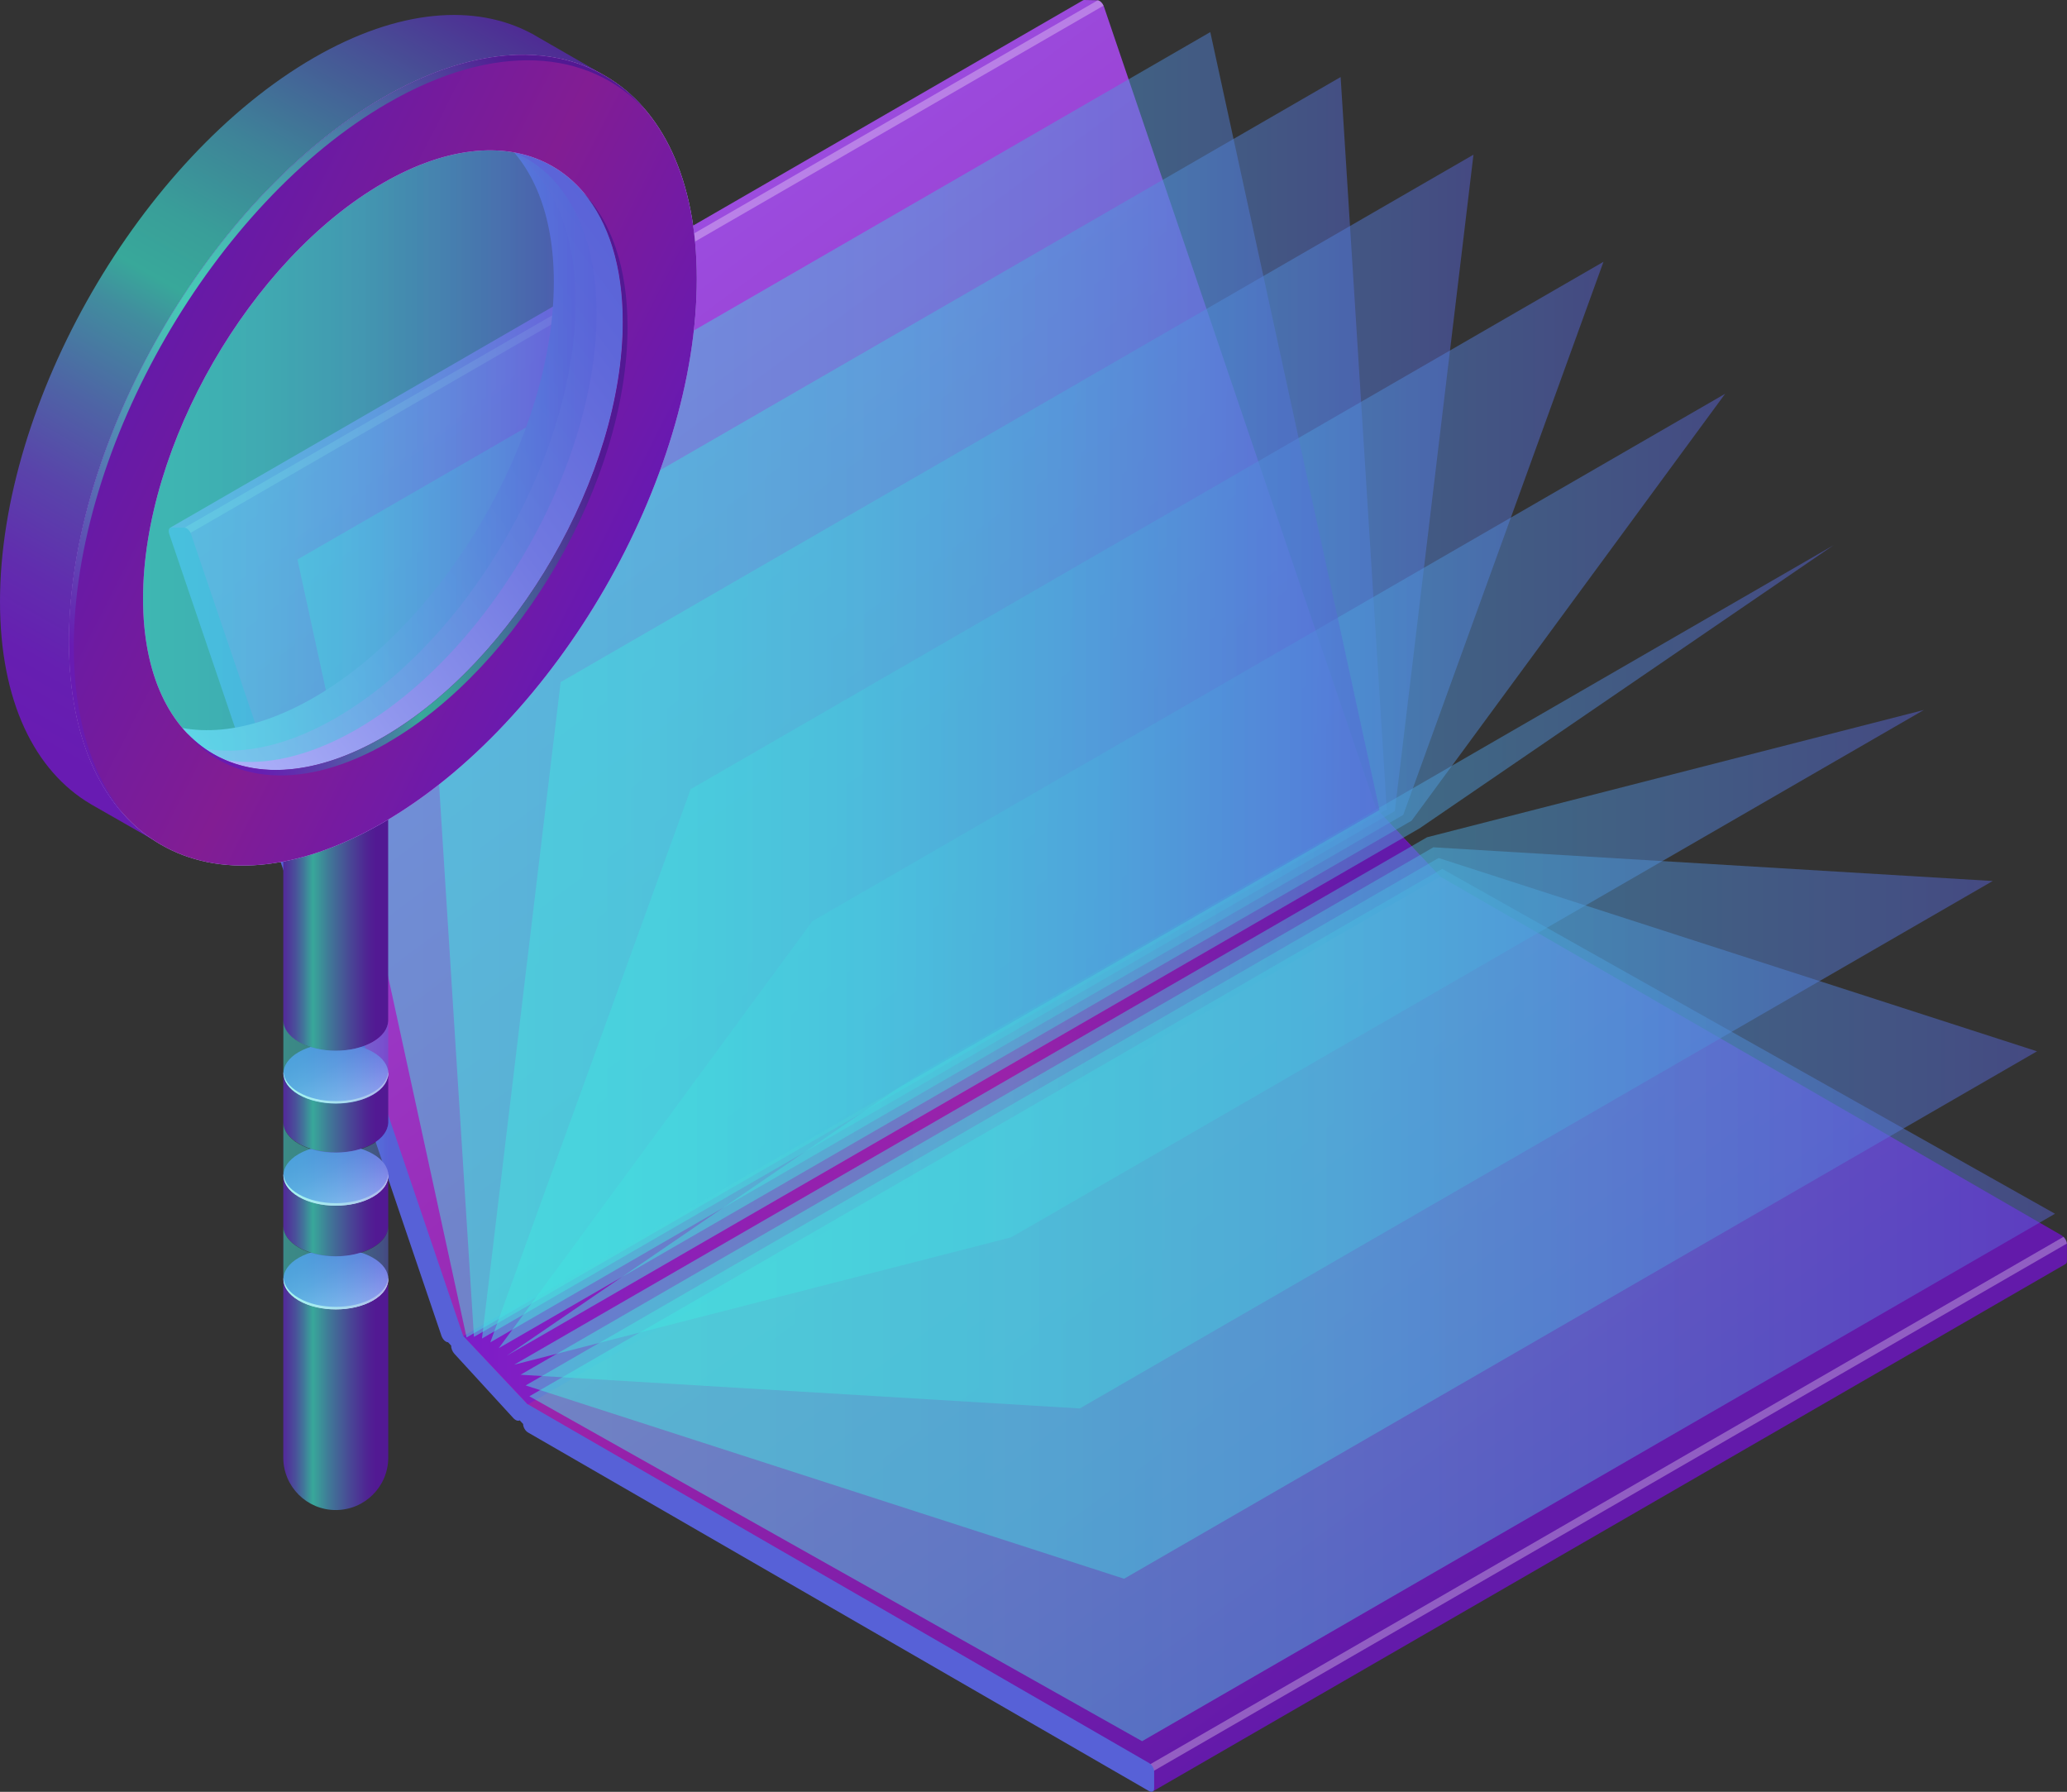 <?xml version="1.0" encoding="UTF-8"?>
<svg id="Layer_1" data-name="Layer 1" xmlns="http://www.w3.org/2000/svg" xmlns:xlink="http://www.w3.org/1999/xlink" viewBox="0 0 255.17 221.16">
  <rect x="0" y="0" width="255.17" height="221.16" fill="#333333" stroke="none"/>
  <defs>
    <style>
      .cls-1 {
        fill: url(#linear-gradient);
      }

      .cls-2 {
        fill: url(#_ÂÁ_Ï_ÌÌ_È_ËÂÌÚ_18);
      }

      .cls-3, .cls-4 {
        fill: #fff;
      }

      .cls-5 {
        fill: #bcbeff;
      }

      .cls-6 {
        fill: url(#_ÂÁ_Ï_ÌÌ_È_ËÂÌÚ_18-4);
      }

      .cls-7 {
        fill: url(#_ÂÁ_Ï_ÌÌ_È_ËÂÌÚ_18-2);
      }

      .cls-8 {
        fill: url(#_ÂÁ_Ï_ÌÌ_È_ËÂÌÚ_18-3);
      }

      .cls-9 {
        fill: url(#_ÂÁ_Ï_ÌÌ_È_ËÂÌÚ_15-14);
        opacity: .5;
      }

      .cls-10 {
        fill: url(#_ÂÁ_Ï_ÌÌ_È_ËÂÌÚ_15-12);
      }

      .cls-10, .cls-11, .cls-12, .cls-13, .cls-14, .cls-15, .cls-16, .cls-17, .cls-18, .cls-19, .cls-20, .cls-21, .cls-22, .cls-23 {
        opacity: .48;
      }

      .cls-11 {
        fill: url(#_ÂÁ_Ï_ÌÌ_È_ËÂÌÚ_15-15);
      }

      .cls-12 {
        fill: url(#_ÂÁ_Ï_ÌÌ_È_ËÂÌÚ_15-10);
      }

      .cls-13 {
        fill: url(#_ÂÁ_Ï_ÌÌ_È_ËÂÌÚ_15-13);
      }

      .cls-14 {
        fill: url(#_ÂÁ_Ï_ÌÌ_È_ËÂÌÚ_15-11);
      }

      .cls-15 {
        fill: url(#_ÂÁ_Ï_ÌÌ_È_ËÂÌÚ_15-9);
      }

      .cls-16 {
        fill: url(#_ÂÁ_Ï_ÌÌ_È_ËÂÌÚ_15-3);
      }

      .cls-17 {
        fill: url(#_ÂÁ_Ï_ÌÌ_È_ËÂÌÚ_15-7);
      }

      .cls-18 {
        fill: url(#_ÂÁ_Ï_ÌÌ_È_ËÂÌÚ_15-4);
      }

      .cls-19 {
        fill: url(#_ÂÁ_Ï_ÌÌ_È_ËÂÌÚ_15-8);
      }

      .cls-20 {
        fill: url(#_ÂÁ_Ï_ÌÌ_È_ËÂÌÚ_15-6);
      }

      .cls-21 {
        fill: url(#_ÂÁ_Ï_ÌÌ_È_ËÂÌÚ_15-5);
      }

      .cls-22 {
        fill: url(#_ÂÁ_Ï_ÌÌ_È_ËÂÌÚ_15-2);
      }

      .cls-24 {
        fill: url(#linear-gradient-3);
      }

      .cls-25 {
        fill: url(#linear-gradient-4);
      }

      .cls-26 {
        fill: url(#linear-gradient-2);
      }

      .cls-27 {
        fill: url(#linear-gradient-6);
      }

      .cls-28 {
        fill: url(#linear-gradient-7);
      }

      .cls-29 {
        fill: url(#linear-gradient-5);
      }

      .cls-23 {
        fill: url(#_ÂÁ_Ï_ÌÌ_È_ËÂÌÚ_15);
      }

      .cls-30 {
        fill: url(#_ÂÁ_Ï_ÌÌ_È_ËÂÌÚ_2);
      }

      .cls-4 {
        opacity: .3;
      }
    </style>
    <linearGradient id="linear-gradient" x1="60.19" y1="30.98" x2="192.37" y2="208.23" gradientUnits="userSpaceOnUse">
      <stop offset="0" stop-color="#9c51e5"/>
      <stop offset=".4" stop-color="#992fbb"/>
      <stop offset=".56" stop-color="#92a"/>
      <stop offset=".92" stop-color="#631aaa"/>
    </linearGradient>
    <linearGradient id="linear-gradient-2" x1="57.2" y1="136.57" x2="177.78" y2="136.57" gradientUnits="userSpaceOnUse">
      <stop offset="0" stop-color="#7c1dc9"/>
      <stop offset=".14" stop-color="#871fbc"/>
      <stop offset=".36" stop-color="#9421ae"/>
      <stop offset=".56" stop-color="#92a"/>
      <stop offset=".92" stop-color="#631aaa"/>
    </linearGradient>
    <linearGradient id="_ÂÁ_Ï_ÌÌ_È_ËÂÌÚ_15" data-name="¡ÂÁ˚ÏˇÌÌ˚È „‡‰ËÂÌÚ 15" x1="52.8" y1="87.26" x2="171.2" y2="87.26" gradientUnits="userSpaceOnUse">
      <stop offset="0" stop-color="#42e8e0"/>
      <stop offset=".15" stop-color="#42e3df"/>
      <stop offset=".33" stop-color="#44d4de"/>
      <stop offset=".52" stop-color="#48bddd"/>
      <stop offset=".72" stop-color="#4d9bda"/>
      <stop offset=".93" stop-color="#5471d8"/>
      <stop offset="1" stop-color="#5761d7"/>
    </linearGradient>
    <linearGradient id="_ÂÁ_Ï_ÌÌ_È_ËÂÌÚ_15-2" data-name="¡ÂÁ˚ÏˇÌÌ˚È „‡‰ËÂÌÚ 15" x1="59.5" y1="92.15" x2="181.9" y2="92.15" xlink:href="#_ÂÁ_Ï_ÌÌ_È_ËÂÌÚ_15"/>
    <linearGradient id="_ÂÁ_Ï_ÌÌ_È_ËÂÌÚ_15-3" data-name="¡ÂÁ˚ÏˇÌÌ˚È „‡‰ËÂÌÚ 15" x1="60.53" y1="99" x2="197.95" y2="99" xlink:href="#_ÂÁ_Ï_ÌÌ_È_ËÂÌÚ_15"/>
    <linearGradient id="_ÂÁ_Ï_ÌÌ_È_ËÂÌÚ_15-4" data-name="¡ÂÁ˚ÏˇÌÌ˚È „‡‰ËÂÌÚ 15" x1="61.57" y1="107.5" x2="212.97" y2="107.5" xlink:href="#_ÂÁ_Ï_ÌÌ_È_ËÂÌÚ_15"/>
    <linearGradient id="_ÂÁ_Ï_ÌÌ_È_ËÂÌÚ_15-5" data-name="¡ÂÁ˚ÏˇÌÌ˚È „‡‰ËÂÌÚ 15" x1="62.56" y1="117.32" x2="226.34" y2="117.32" xlink:href="#_ÂÁ_Ï_ÌÌ_È_ËÂÌÚ_15"/>
    <linearGradient id="_ÂÁ_Ï_ÌÌ_È_ËÂÌÚ_15-6" data-name="¡ÂÁ˚ÏˇÌÌ˚È „‡‰ËÂÌÚ 15" x1="63.47" y1="128.03" x2="237.5" y2="128.03" xlink:href="#_ÂÁ_Ï_ÌÌ_È_ËÂÌÚ_15"/>
    <linearGradient id="_ÂÁ_Ï_ÌÌ_È_ËÂÌÚ_15-7" data-name="¡ÂÁ˚ÏˇÌÌ˚È „‡‰ËÂÌÚ 15" x1="64.26" y1="139.21" x2="246" y2="139.21" xlink:href="#_ÂÁ_Ï_ÌÌ_È_ËÂÌÚ_15"/>
    <linearGradient id="_ÂÁ_Ï_ÌÌ_È_ËÂÌÚ_15-8" data-name="¡ÂÁ˚ÏˇÌÌ˚È „‡‰ËÂÌÚ 15" x1="64.89" y1="150.38" x2="251.47" y2="150.38" xlink:href="#_ÂÁ_Ï_ÌÌ_È_ËÂÌÚ_15"/>
    <linearGradient id="_ÂÁ_Ï_ÌÌ_È_ËÂÌÚ_15-9" data-name="¡ÂÁ˚ÏˇÌÌ˚È „‡‰ËÂÌÚ 15" x1="65.35" y1="161.08" x2="253.69" y2="161.08" xlink:href="#_ÂÁ_Ï_ÌÌ_È_ËÂÌÚ_15"/>
    <linearGradient id="_ÂÁ_Ï_ÌÌ_È_ËÂÌÚ_15-10" data-name="¡ÂÁ˚ÏˇÌÌ˚È „‡‰ËÂÌÚ 15" x1="36.72" y1="84.52" x2="170.3" y2="84.52" xlink:href="#_ÂÁ_Ï_ÌÌ_È_ËÂÌÚ_15"/>
    <linearGradient id="_ÂÁ_Ï_ÌÌ_È_ËÂÌÚ_2" data-name="¡ÂÁ˚ÏˇÌÌ˚È „‡‰ËÂÌÚ 2" x1="-413.95" y1="1454.47" x2="-289.24" y2="1533.45" gradientTransform="translate(372.1 -1401.53) rotate(30) skewX(30)" gradientUnits="userSpaceOnUse">
      <stop offset="0" stop-color="#5761d7"/>
      <stop offset="1" stop-color="#5761d7"/>
    </linearGradient>
    <linearGradient id="_ÂÁ_Ï_ÌÌ_È_ËÂÌÚ_18" data-name="¡ÂÁ˚ÏˇÌÌ˚È „‡‰ËÂÌÚ 18" x1="476.88" y1="1382.13" x2="487.46" y2="1382.13" gradientTransform="translate(1006.02 -906.63) rotate(30) skewX(-30)" gradientUnits="userSpaceOnUse">
      <stop offset="0" stop-color="#5761d7"/>
      <stop offset=".16" stop-color="#5e67d9"/>
      <stop offset=".41" stop-color="#7179e1"/>
      <stop offset=".69" stop-color="#9197ee"/>
      <stop offset="1" stop-color="#bcbeff"/>
    </linearGradient>
    <linearGradient id="_ÂÁ_Ï_ÌÌ_È_ËÂÌÚ_18-2" data-name="¡ÂÁ˚ÏˇÌÌ˚È „‡‰ËÂÌÚ 18" x1="489.47" y1="1393.03" x2="500.05" y2="1393.03" xlink:href="#_ÂÁ_Ï_ÌÌ_È_ËÂÌÚ_18"/>
    <linearGradient id="_ÂÁ_Ï_ÌÌ_È_ËÂÌÚ_18-3" data-name="¡ÂÁ˚ÏˇÌÌ˚È „‡‰ËÂÌÚ 18" x1="502.27" y1="1404.11" x2="512.85" y2="1404.11" xlink:href="#_ÂÁ_Ï_ÌÌ_È_ËÂÌÚ_18"/>
    <linearGradient id="linear-gradient-3" x1="-70.33" y1="142.36" x2="-54.54" y2="142.36" gradientTransform="translate(101.67)" gradientUnits="userSpaceOnUse">
      <stop offset=".16" stop-color="#561b9b"/>
      <stop offset=".2" stop-color="#54219a"/>
      <stop offset=".26" stop-color="#50349a"/>
      <stop offset=".33" stop-color="#49539a"/>
      <stop offset=".4" stop-color="#407e9a"/>
      <stop offset=".46" stop-color="#38a89a"/>
      <stop offset=".59" stop-color="#407897"/>
      <stop offset=".76" stop-color="#494595"/>
      <stop offset=".88" stop-color="#4f2593"/>
      <stop offset=".95" stop-color="#521993"/>
    </linearGradient>
    <linearGradient id="_ÂÁ_Ï_ÌÌ_È_ËÂÌÚ_15-11" data-name="¡ÂÁ˚ÏˇÌÌ˚È „‡‰ËÂÌÚ 15" x1="-66.69" y1="131.09" x2="-53.74" y2="131.09" gradientTransform="translate(101.67)" xlink:href="#_ÂÁ_Ï_ÌÌ_È_ËÂÌÚ_15"/>
    <linearGradient id="_ÂÁ_Ï_ÌÌ_È_ËÂÌÚ_15-12" data-name="¡ÂÁ˚ÏˇÌÌ˚È „‡‰ËÂÌÚ 15" x1="-66.69" y1="143.68" x2="-53.74" y2="143.68" gradientTransform="translate(101.67)" xlink:href="#_ÂÁ_Ï_ÌÌ_È_ËÂÌÚ_15"/>
    <linearGradient id="_ÂÁ_Ï_ÌÌ_È_ËÂÌÚ_15-13" data-name="¡ÂÁ˚ÏˇÌÌ˚È „‡‰ËÂÌÚ 15" x1="-66.69" y1="156.48" x2="-53.74" y2="156.48" gradientTransform="translate(101.67)" xlink:href="#_ÂÁ_Ï_ÌÌ_È_ËÂÌÚ_15"/>
    <linearGradient id="linear-gradient-4" x1="-1.2" y1="104.2" x2="64.61" y2="-12.45" gradientUnits="userSpaceOnUse">
      <stop offset=".1" stop-color="#681bb2"/>
      <stop offset=".17" stop-color="#661fb1"/>
      <stop offset=".24" stop-color="#612dae"/>
      <stop offset=".32" stop-color="#5944aa"/>
      <stop offset=".4" stop-color="#4e64a5"/>
      <stop offset=".49" stop-color="#418d9e"/>
      <stop offset=".53" stop-color="#38a89a"/>
      <stop offset=".59" stop-color="#399e99"/>
      <stop offset=".68" stop-color="#3e8398"/>
      <stop offset=".79" stop-color="#465896"/>
      <stop offset=".93" stop-color="#511d93"/>
      <stop offset=".94" stop-color="#521993"/>
    </linearGradient>
    <linearGradient id="_ÂÁ_Ï_ÌÌ_È_ËÂÌÚ_18-4" data-name="¡ÂÁ˚ÏˇÌÌ˚È „‡‰ËÂÌÚ 18" x1="-14.92" y1="32.69" x2="-90.29" y2="87.88" gradientTransform="translate(101.67)" xlink:href="#_ÂÁ_Ï_ÌÌ_È_ËÂÌÚ_18"/>
    <linearGradient id="_ÂÁ_Ï_ÌÌ_È_ËÂÌÚ_15-14" data-name="¡ÂÁ˚ÏˇÌÌ˚È „‡‰ËÂÌÚ 15" x1="-87.25" y1="55.82" x2="-28.02" y2="55.82" gradientTransform="translate(121.19 77.82) rotate(60)" xlink:href="#_ÂÁ_Ï_ÌÌ_È_ËÂÌÚ_15"/>
    <linearGradient id="_ÂÁ_Ï_ÌÌ_È_ËÂÌÚ_15-15" data-name="¡ÂÁ˚ÏˇÌÌ˚È „‡‰ËÂÌÚ 15" x1="-89.83" y1="54.42" x2="-30.6" y2="54.42" gradientTransform="translate(118.69 79.35) rotate(60)" xlink:href="#_ÂÁ_Ï_ÌÌ_È_ËÂÌÚ_15"/>
    <linearGradient id="linear-gradient-5" x1="85.79" y1="76.4" x2="12.86" y2="39.3" gradientUnits="userSpaceOnUse">
      <stop offset=".13" stop-color="#6719b2"/>
      <stop offset=".51" stop-color="#821d93"/>
      <stop offset=".86" stop-color="#691aa5"/>
      <stop offset=".95" stop-color="#631aaa"/>
    </linearGradient>
    <linearGradient id="linear-gradient-6" x1="4.53" y1="87.01" x2="69.07" y2="4.03" gradientUnits="userSpaceOnUse">
      <stop offset=".08" stop-color="#681bb2"/>
      <stop offset=".21" stop-color="#5b5db3"/>
      <stop offset=".34" stop-color="#5097b4"/>
      <stop offset=".43" stop-color="#49bbb5"/>
      <stop offset=".48" stop-color="#47c9b6"/>
      <stop offset=".54" stop-color="#47c2b4"/>
      <stop offset=".61" stop-color="#48b1b1"/>
      <stop offset=".69" stop-color="#4a95ab"/>
      <stop offset=".78" stop-color="#4c6ea4"/>
      <stop offset=".88" stop-color="#4f3d9a"/>
      <stop offset=".94" stop-color="#521993"/>
    </linearGradient>
    <linearGradient id="linear-gradient-7" x1="23.04" y1="59.76" x2="77.47" y2="59.76" xlink:href="#linear-gradient-4"/>
  </defs>
  <g>
    <path class="cls-1" d="M254.56,152.51l-76.68-44.27s-.07-.02-.1-.03v-.02s-7.89-8.38-7.89-8.38L136.28,.82c-.15-.43-.51-.79-.81-.79L133.86,0c-.07,0-.13,.02-.18,.05h0S21,65.14,21,65.14l35.79,100.54,6.67,8.16,16.12,9.75,49.65,28.26,13.07,9.26,112.68-65.09h0s0,0,0,0c.11-.06,.18-.2,.18-.39v-2.06c0-.39-.27-.86-.61-1.05Z"/>
    <polygon class="cls-26" points="65.18 173.34 177.78 108.2 169.89 99.8 57.2 164.9 65.18 173.34"/>
  </g>
  <path class="cls-4" d="M140.39,219.75l114.76-66.26c-.02-.29-.19-.61-.41-.83l-115.18,66.5,.83,.59Z"/>
  <path class="cls-4" d="M135.53,.03L21.36,65.95l.83,.59L136.23,.7c-.15-.35-.44-.62-.7-.66Z"/>
  <polygon class="cls-23" points="58.51 165.01 52.8 74.61 165.5 9.51 171.2 99.91 58.51 165.01"/>
  <polygon class="cls-22" points="59.5 165.21 69.21 84.19 181.9 19.09 172.19 100.11 59.5 165.21"/>
  <polygon class="cls-16" points="60.53 165.68 85.26 97.41 197.95 32.31 173.23 100.58 60.53 165.68"/>
  <polygon class="cls-18" points="61.57 166.4 100.28 113.7 212.97 48.6 174.26 101.3 61.57 166.4"/>
  <polygon class="cls-21" points="62.56 167.33 113.65 132.4 226.34 67.3 175.26 102.23 62.56 167.33"/>
  <polygon class="cls-20" points="176.17 103.34 237.5 87.63 124.81 152.73 63.47 168.44 176.17 103.34"/>
  <polygon class="cls-17" points="176.95 104.58 246 108.74 133.3 173.84 64.26 169.68 176.95 104.58"/>
  <polygon class="cls-19" points="177.59 105.9 251.47 129.76 138.77 194.86 64.89 171 177.59 105.9"/>
  <polygon class="cls-15" points="178.04 107.24 253.69 149.81 140.99 214.91 65.35 172.34 178.04 107.24"/>
  <polygon class="cls-12" points="170.3 99.97 57.6 165.08 36.72 69.06 149.41 3.96 170.3 99.97 170.3 99.97"/>
  <path class="cls-30" d="M141.86,217.61l-76.68-44.27s-.07-.02-.1-.03v-.02s-7.89-8.38-7.89-8.38L23.58,65.92c-.15-.43-.51-.79-.81-.79l-1.6-.02c-.3,0-.43,.34-.28,.78l33.61,98.99c.15,.43,.51,.79,.81,.79l.39,.42c-.02,.32,.14,.73,.41,1.02l7.26,7.92c.28,.3,.59,.4,.79,.28l.42,.45c0,.39,.27,.86,.61,1.05l76.68,44.27c.34,.19,.61,.04,.61-.35v-2.06c0-.39-.27-.86-.61-1.05Z"/>
  <path class="cls-2" d="M46.04,135.14c2.53-1.46,2.53-3.83,0-5.29-2.53-1.46-6.63-1.46-9.16,0s-2.53,3.83,0,5.29c2.53,1.46,6.63,1.46,9.16,0Z"/>
  <path class="cls-3" d="M46.04,134.82c-2.53,1.46-6.63,1.46-9.16,0-1.2-.69-1.82-1.58-1.88-2.49-.07,1.01,.55,2.03,1.88,2.8,2.53,1.46,6.63,1.46,9.16,0,1.34-.77,1.96-1.79,1.88-2.8-.07,.9-.69,1.8-1.88,2.49Z"/>
  <path class="cls-7" d="M46.04,147.72c2.53-1.46,2.53-3.83,0-5.29-2.53-1.46-6.63-1.46-9.16,0-2.53,1.46-2.53,3.83,0,5.29,2.53,1.46,6.63,1.46,9.16,0Z"/>
  <path class="cls-8" d="M46.04,160.53c2.53-1.46,2.53-3.83,0-5.29-2.53-1.46-6.63-1.46-9.16,0-2.53,1.46-2.53,3.83,0,5.29,2.53,1.46,6.63,1.46,9.16,0Z"/>
  <path class="cls-24" d="M34.97,132.49v-6.54c0,.96,.63,1.91,1.9,2.64,2.53,1.46,6.63,1.46,9.16,0,1.23-.71,1.85-1.63,1.89-2.56v-27.7h-12.95v81.57c0,3.58,2.9,6.48,6.48,6.48s6.48-2.9,6.48-6.48v-22.12c.04,.99-.59,1.98-1.89,2.73-2.53,1.46-6.63,1.46-9.16,0-1.26-.73-1.89-1.68-1.9-2.64h0v-6.55c0,.96,.63,1.91,1.9,2.64,2.53,1.46,6.63,1.46,9.16,0,1.23-.71,1.85-1.63,1.89-2.56v-6.43c.04,.99-.59,1.98-1.89,2.73-2.53,1.46-6.63,1.46-9.16,0-1.26-.73-1.89-1.68-1.9-2.64h0v-6.55c0,.96,.63,1.91,1.9,2.64,2.53,1.46,6.63,1.46,9.16,0,1.23-.71,1.85-1.63,1.89-2.56v-6.21c.04,.99-.59,1.98-1.89,2.73-2.53,1.46-6.63,1.46-9.16,0-1.26-.73-1.89-1.68-1.9-2.64h0Z"/>
  <path class="cls-3" d="M46.04,147.41c-2.53,1.46-6.63,1.46-9.16,0-1.2-.69-1.82-1.58-1.88-2.49-.07,1.01,.55,2.03,1.88,2.8,2.53,1.46,6.63,1.46,9.16,0,1.34-.77,1.96-1.79,1.88-2.8-.07,.9-.69,1.8-1.88,2.49Z"/>
  <path class="cls-3" d="M46.04,160.21c-2.53,1.46-6.63,1.46-9.16,0-1.2-.69-1.82-1.58-1.88-2.49-.07,1.01,.55,2.03,1.88,2.8,2.53,1.46,6.63,1.46,9.16,0,1.34-.77,1.96-1.79,1.88-2.8-.07,.9-.69,1.8-1.88,2.49Z"/>
  <path class="cls-14" d="M46.04,128.59c-2.53,1.46-6.63,1.46-9.16,0-1.26-.73-1.9-1.69-1.9-2.64v6.54s0,0,0,0h0s0,0,0,0c0,.95,.64,1.91,1.9,2.64,2.53,1.46,6.63,1.46,9.16,0,1.3-.75,1.93-1.75,1.89-2.73v-6.37c-.04,.93-.66,1.85-1.89,2.56Z"/>
  <path class="cls-10" d="M46.04,141.18c-2.53,1.46-6.63,1.46-9.16,0-1.26-.73-1.9-1.69-1.9-2.64v6.54h0s0,0,0,0h0c0,.95,.64,1.91,1.9,2.64,2.53,1.46,6.63,1.46,9.16,0,1.3-.75,1.93-1.75,1.89-2.73v-6.37c-.04,.93-.66,1.85-1.89,2.56Z"/>
  <path class="cls-13" d="M46.04,153.98c-2.53,1.46-6.63,1.46-9.16,0-1.26-.73-1.9-1.69-1.9-2.64v6.54h0s0,0,0,0c0,.95,.64,1.91,1.9,2.64,2.53,1.46,6.63,1.46,9.16,0,1.3-.75,1.93-1.75,1.89-2.73v-6.37c-.04,.93-.66,1.85-1.89,2.56Z"/>
  <path class="cls-25" d="M18.04,88.27c-.3-.17-.59-.34-.88-.52l-3.17-17.94,3.97-23.81,11.04-12.03,11.37-11.04,18.1-7.51,.48-.19c.86,.43,1.66,.96,2.42,1.56,4.53-.57,9.05-1.13,13.58-1.7-.76-1.87-1.66-3.57-2.73-5.06l2.17-.85-8.11-4.67c-.1-.06-.19-.11-.29-.17l-.3-.18h-.02c-6.97-3.75-16.46-3.07-26.93,2.97C17.35,19.5,0,49.55,0,74.26c0,12.26,4.27,20.9,11.19,24.98h0s.05,.03,.05,.03c.08,.05,.16,.09,.24,.14l8.61,4.92-.44-2.5c1.07,.08,2.18,.09,3.31,.02-2.39-4.21-5.61-8.87-4.92-13.6Z"/>
  <path class="cls-6" d="M77.48,30.52c0-.33,.02-.67,.02-1,0-5.6-.91-10.42-2.54-14.42-4.53,.57-9.05,1.13-13.58,1.7,4.35,3.44,6.99,9.6,6.99,18,0,18.88-13.26,41.85-29.61,51.29-8.07,4.66-15.37,5.14-20.71,2.18-.69,4.73,2.54,9.39,4.92,13.6,3.59-.22,7.48-1.22,11.55-3.05l-1.28,1.44s16.12-5.59,16.45-5.95c.33-.36,19.1-19.3,19.1-19.3l12.25-26.43-3.55-18.05Z"/>
  <ellipse class="cls-9" cx="44.03" cy="55.82" rx="41.88" ry="24.18" transform="translate(-26.32 66.04) rotate(-60)"/>
  <ellipse class="cls-11" cx="41.45" cy="54.42" rx="41.88" ry="24.18" transform="translate(-26.4 63.11) rotate(-60)"/>
  <path class="cls-5" d="M47.27,12.06C25.87,24.42,8.52,54.46,8.52,79.17s17.35,34.73,38.75,22.37c21.4-12.36,38.75-42.4,38.75-67.11S68.67-.3,47.27,12.06Zm0,78.93c-16.35,9.44-29.61,1.79-29.61-17.1s13.26-41.85,29.61-51.29c16.35-9.44,29.61-1.79,29.61,17.1s-13.26,41.85-29.61,51.29Z"/>
  <path class="cls-29" d="M47.27,12.06C25.87,24.42,8.52,54.46,8.52,79.17s17.35,34.73,38.75,22.37c21.4-12.36,38.75-42.4,38.75-67.11S68.67-.3,47.27,12.06Zm0,78.93c-16.35,9.44-29.61,1.79-29.61-17.1s13.26-41.85,29.61-51.29c16.35-9.44,29.61-1.79,29.61,17.1s-13.26,41.85-29.61,51.29Z"/>
  <g>
    <path class="cls-27" d="M9.11,79.84c0-24.71,17.35-54.76,38.75-67.11,13.17-7.61,24.8-6.72,31.8,.83-6.93-8.16-18.84-9.32-32.39-1.49C25.87,24.42,8.52,54.46,8.52,79.17c0,9.5,2.57,16.82,6.95,21.54-4.01-4.73-6.36-11.81-6.36-20.88Z"/>
    <path class="cls-28" d="M47.86,91.66c16.35-9.44,29.61-32.41,29.61-51.29,0-7.32-2-12.94-5.39-16.54,3.03,3.61,4.8,9,4.8,15.88,0,18.88-13.26,41.85-29.61,51.29-10.02,5.78-18.87,5.14-24.23-.55,5.28,6.31,14.42,7.22,24.82,1.22Z"/>
  </g>
</svg>